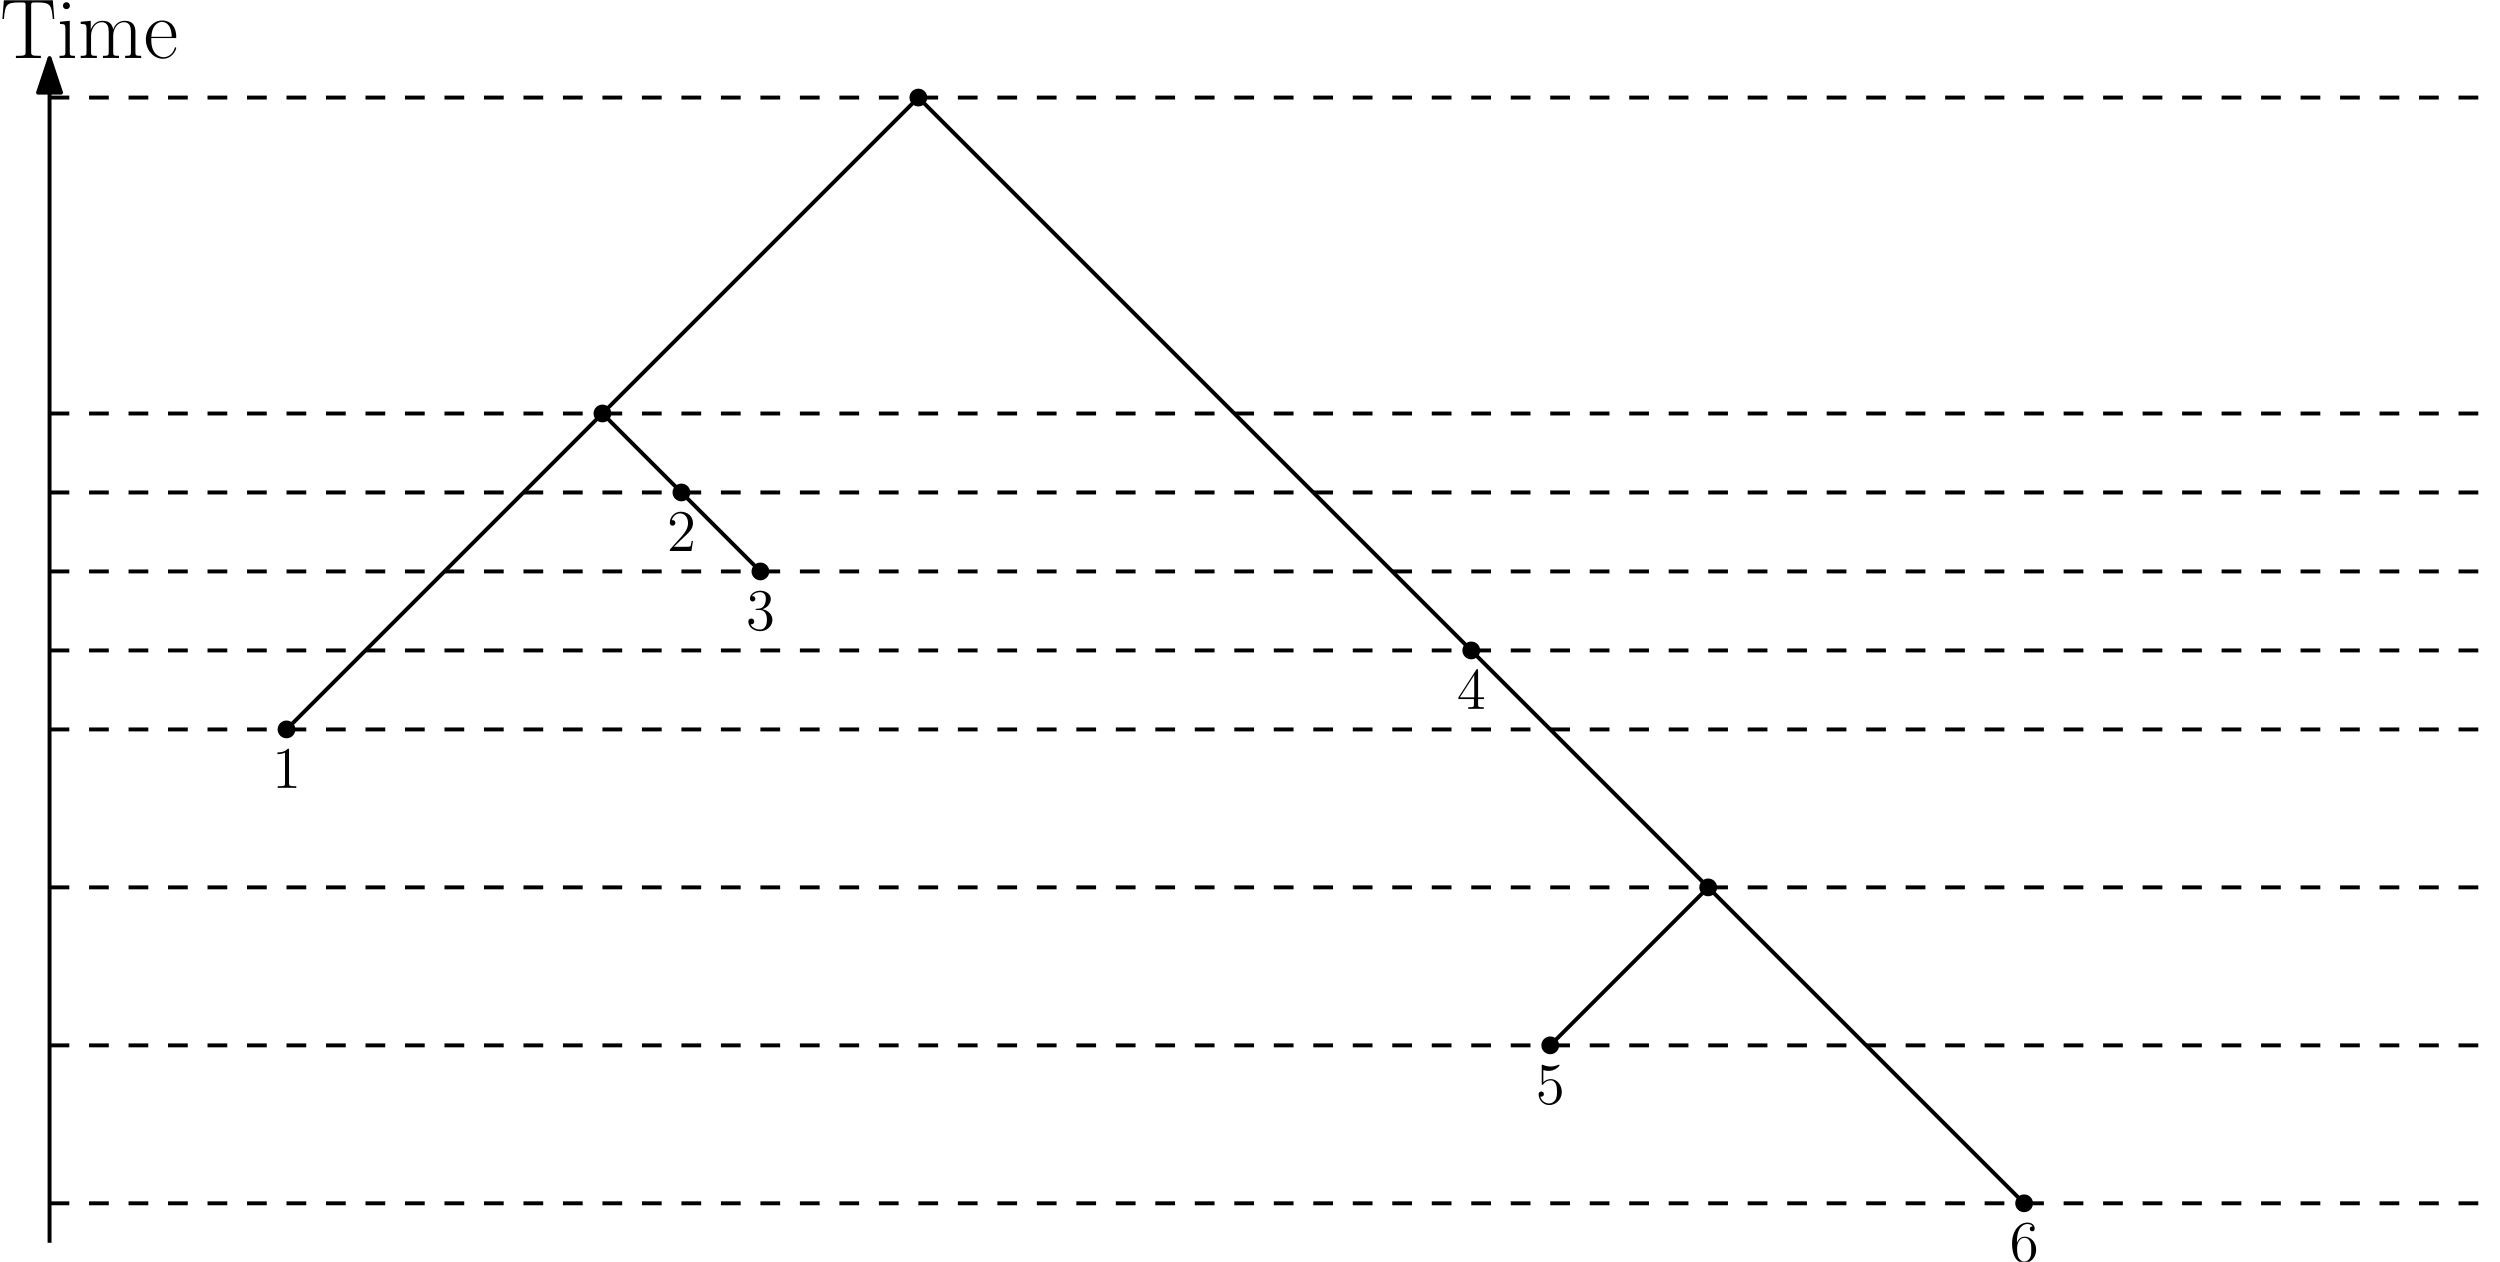 <?xml version="1.0" encoding="UTF-8" standalone="no"?>
<svg
   xmlns:dc="http://purl.org/dc/elements/1.1/"
   xmlns:cc="http://creativecommons.org/ns#"
   xmlns:rdf="http://www.w3.org/1999/02/22-rdf-syntax-ns#"
   xmlns:svg="http://www.w3.org/2000/svg"
   xmlns="http://www.w3.org/2000/svg"
   xmlns:xlink="http://www.w3.org/1999/xlink"
   xmlns:sodipodi="http://sodipodi.sourceforge.net/DTD/sodipodi-0.dtd"
   xmlns:inkscape="http://www.inkscape.org/namespaces/inkscape"
   width="506.439pt"
   height="255.613pt"
   viewBox="0 0 506.439 255.613"
   version="1.1"
   id="svg4501"
   inkscape:version="0.91 r13725"
   sodipodi:docname="SampledAncestorTree.svg">
  <sodipodi:namedview
     pagecolor="#ffffff"
     bordercolor="#666666"
     borderopacity="1"
     objecttolerance="10"
     gridtolerance="10"
     guidetolerance="10"
     inkscape:pageopacity="0"
     inkscape:pageshadow="2"
     inkscape:window-width="1920"
     inkscape:window-height="1200"
     id="namedview4678"
     showgrid="false"
     inkscape:zoom="2.2067811"
     inkscape:cx="316.52437"
     inkscape:cy="159.75813"
     inkscape:window-x="0"
     inkscape:window-y="0"
     inkscape:window-maximized="1"
     inkscape:current-layer="svg4501" />
  <defs
     id="defs4503">
    <g
       id="g4505">
      <symbol
         overflow="visible"
         id="glyph0-0">
        <path
           style="stroke:none;"
           d=""
           id="path4508" />
      </symbol>
      <symbol
         overflow="visible"
         id="glyph0-1">
        <path
           style="stroke:none;"
           d="M 3.438 -7.656 C 3.438 -7.938 3.438 -7.953 3.203 -7.953 C 2.922 -7.625 2.312 -7.188 1.094 -7.188 L 1.094 -6.844 C 1.359 -6.844 1.953 -6.844 2.625 -7.141 L 2.625 -0.922 C 2.625 -0.484 2.578 -0.344 1.531 -0.344 L 1.156 -0.344 L 1.156 0 C 1.484 -0.031 2.641 -0.031 3.031 -0.031 C 3.438 -0.031 4.578 -0.031 4.906 0 L 4.906 -0.344 L 4.531 -0.344 C 3.484 -0.344 3.438 -0.484 3.438 -0.922 Z M 3.438 -7.656 "
           id="path4511" />
      </symbol>
      <symbol
         overflow="visible"
         id="glyph0-2">
        <path
           style="stroke:none;"
           d="M 5.266 -2.016 L 5 -2.016 C 4.953 -1.812 4.859 -1.141 4.75 -0.953 C 4.656 -0.844 3.984 -0.844 3.625 -0.844 L 1.406 -0.844 C 1.734 -1.125 2.469 -1.891 2.766 -2.172 C 4.594 -3.844 5.266 -4.469 5.266 -5.656 C 5.266 -7.031 4.172 -7.953 2.781 -7.953 C 1.406 -7.953 0.578 -6.766 0.578 -5.734 C 0.578 -5.125 1.109 -5.125 1.141 -5.125 C 1.406 -5.125 1.703 -5.312 1.703 -5.688 C 1.703 -6.031 1.484 -6.25 1.141 -6.25 C 1.047 -6.25 1.016 -6.25 0.984 -6.234 C 1.203 -7.047 1.859 -7.609 2.625 -7.609 C 3.641 -7.609 4.266 -6.75 4.266 -5.656 C 4.266 -4.641 3.688 -3.75 3 -2.984 L 0.578 -0.281 L 0.578 0 L 4.953 0 Z M 5.266 -2.016 "
           id="path4514" />
      </symbol>
      <symbol
         overflow="visible"
         id="glyph0-3">
        <path
           style="stroke:none;"
           d="M 2.203 -4.297 C 2 -4.281 1.953 -4.266 1.953 -4.156 C 1.953 -4.047 2.016 -4.047 2.219 -4.047 L 2.766 -4.047 C 3.797 -4.047 4.25 -3.203 4.25 -2.062 C 4.25 -0.484 3.438 -0.078 2.844 -0.078 C 2.266 -0.078 1.297 -0.344 0.938 -1.141 C 1.328 -1.078 1.672 -1.297 1.672 -1.719 C 1.672 -2.062 1.422 -2.312 1.094 -2.312 C 0.797 -2.312 0.484 -2.141 0.484 -1.688 C 0.484 -0.625 1.547 0.25 2.875 0.25 C 4.297 0.25 5.359 -0.844 5.359 -2.047 C 5.359 -3.141 4.469 -4 3.328 -4.203 C 4.359 -4.5 5.031 -5.375 5.031 -6.312 C 5.031 -7.25 4.047 -7.953 2.891 -7.953 C 1.703 -7.953 0.812 -7.219 0.812 -6.344 C 0.812 -5.875 1.188 -5.766 1.359 -5.766 C 1.609 -5.766 1.906 -5.953 1.906 -6.312 C 1.906 -6.688 1.609 -6.859 1.344 -6.859 C 1.281 -6.859 1.25 -6.859 1.219 -6.844 C 1.672 -7.656 2.797 -7.656 2.859 -7.656 C 3.25 -7.656 4.031 -7.484 4.031 -6.312 C 4.031 -6.078 4 -5.422 3.641 -4.906 C 3.281 -4.375 2.875 -4.344 2.562 -4.328 Z M 2.203 -4.297 "
           id="path4517" />
      </symbol>
      <symbol
         overflow="visible"
         id="glyph0-4">
        <path
           style="stroke:none;"
           d="M 1.469 -4.156 C 1.469 -7.188 2.938 -7.656 3.578 -7.656 C 4.016 -7.656 4.453 -7.531 4.672 -7.172 C 4.531 -7.172 4.078 -7.172 4.078 -6.688 C 4.078 -6.422 4.25 -6.188 4.562 -6.188 C 4.859 -6.188 5.062 -6.375 5.062 -6.719 C 5.062 -7.344 4.609 -7.953 3.578 -7.953 C 2.062 -7.953 0.484 -6.406 0.484 -3.781 C 0.484 -0.484 1.922 0.25 2.938 0.25 C 4.25 0.25 5.359 -0.891 5.359 -2.438 C 5.359 -4.031 4.25 -5.094 3.047 -5.094 C 1.984 -5.094 1.594 -4.172 1.469 -3.844 Z M 2.938 -0.078 C 2.188 -0.078 1.828 -0.734 1.719 -0.984 C 1.609 -1.297 1.5 -1.891 1.5 -2.719 C 1.5 -3.672 1.922 -4.859 3 -4.859 C 3.656 -4.859 4 -4.406 4.188 -4 C 4.375 -3.562 4.375 -2.969 4.375 -2.453 C 4.375 -1.844 4.375 -1.297 4.141 -0.844 C 3.844 -0.281 3.422 -0.078 2.938 -0.078 Z M 2.938 -0.078 "
           id="path4520" />
      </symbol>
      <symbol
         overflow="visible"
         id="glyph0-5">
        <path
           style="stroke:none;"
           d="M 4.312 -7.781 C 4.312 -8.016 4.312 -8.062 4.141 -8.062 C 4.047 -8.062 4.016 -8.062 3.922 -7.922 L 0.328 -2.344 L 0.328 -2 L 3.469 -2 L 3.469 -0.906 C 3.469 -0.469 3.438 -0.344 2.562 -0.344 L 2.328 -0.344 L 2.328 0 C 2.609 -0.031 3.547 -0.031 3.891 -0.031 C 4.219 -0.031 5.172 -0.031 5.453 0 L 5.453 -0.344 L 5.219 -0.344 C 4.344 -0.344 4.312 -0.469 4.312 -0.906 L 4.312 -2 L 5.516 -2 L 5.516 -2.344 L 4.312 -2.344 Z M 3.531 -6.844 L 3.531 -2.344 L 0.625 -2.344 Z M 3.531 -6.844 "
           id="path4523" />
      </symbol>
      <symbol
         overflow="visible"
         id="glyph0-6">
        <path
           style="stroke:none;"
           d="M 1.531 -6.844 C 2.047 -6.688 2.469 -6.672 2.594 -6.672 C 3.938 -6.672 4.812 -7.656 4.812 -7.828 C 4.812 -7.875 4.781 -7.938 4.703 -7.938 C 4.688 -7.938 4.656 -7.938 4.547 -7.891 C 3.891 -7.609 3.312 -7.562 3 -7.562 C 2.219 -7.562 1.656 -7.812 1.422 -7.906 C 1.344 -7.938 1.312 -7.938 1.297 -7.938 C 1.203 -7.938 1.203 -7.859 1.203 -7.672 L 1.203 -4.125 C 1.203 -3.906 1.203 -3.844 1.344 -3.844 C 1.406 -3.844 1.422 -3.844 1.547 -4 C 1.875 -4.484 2.438 -4.766 3.031 -4.766 C 3.672 -4.766 3.984 -4.188 4.078 -3.984 C 4.281 -3.516 4.297 -2.922 4.297 -2.469 C 4.297 -2.016 4.297 -1.344 3.953 -0.797 C 3.688 -0.375 3.234 -0.078 2.703 -0.078 C 1.906 -0.078 1.141 -0.609 0.922 -1.484 C 0.984 -1.453 1.047 -1.453 1.109 -1.453 C 1.312 -1.453 1.641 -1.562 1.641 -1.969 C 1.641 -2.312 1.406 -2.5 1.109 -2.5 C 0.891 -2.5 0.578 -2.391 0.578 -1.922 C 0.578 -0.906 1.406 0.25 2.719 0.25 C 4.078 0.25 5.266 -0.891 5.266 -2.406 C 5.266 -3.828 4.297 -5.016 3.047 -5.016 C 2.359 -5.016 1.844 -4.703 1.531 -4.375 Z M 1.531 -6.844 "
           id="path4526" />
      </symbol>
      <symbol
         overflow="visible"
         id="glyph1-0">
        <path
           style="stroke:none;"
           d=""
           id="path4529" />
      </symbol>
      <symbol
         overflow="visible"
         id="glyph1-1">
        <path
           style="stroke:none;"
           d="M 10.703 -11.703 L 0.781 -11.703 L 0.484 -7.906 L 0.797 -7.906 C 1.016 -10.766 1.25 -11.266 3.906 -11.266 C 4.219 -11.266 4.719 -11.266 4.859 -11.25 C 5.188 -11.188 5.188 -10.984 5.188 -10.594 L 5.188 -1.25 C 5.188 -0.641 5.125 -0.453 3.703 -0.453 L 3.219 -0.453 L 3.219 0 C 4.047 -0.016 4.906 -0.031 5.75 -0.031 C 6.594 -0.031 7.453 -0.016 8.281 0 L 8.281 -0.453 L 7.797 -0.453 C 6.375 -0.453 6.312 -0.641 6.312 -1.25 L 6.312 -10.594 C 6.312 -10.969 6.312 -11.172 6.625 -11.25 C 6.766 -11.266 7.266 -11.266 7.578 -11.266 C 10.203 -11.266 10.469 -10.766 10.688 -7.906 L 11 -7.906 Z M 10.703 -11.703 "
           id="path4532" />
      </symbol>
      <symbol
         overflow="visible"
         id="glyph1-2">
        <path
           style="stroke:none;"
           d="M 2.672 -10.609 C 2.672 -10.984 2.359 -11.312 1.969 -11.312 C 1.578 -11.312 1.25 -11 1.25 -10.609 C 1.25 -10.234 1.562 -9.906 1.969 -9.906 C 2.344 -9.906 2.672 -10.203 2.672 -10.609 Z M 0.656 -7.359 L 0.656 -6.906 C 1.625 -6.906 1.75 -6.797 1.75 -5.969 L 1.75 -1.188 C 1.75 -0.531 1.688 -0.453 0.578 -0.453 L 0.578 0 C 1 -0.031 1.734 -0.031 2.172 -0.031 C 2.578 -0.031 3.281 -0.031 3.688 0 L 3.688 -0.453 C 2.672 -0.453 2.641 -0.547 2.641 -1.172 L 2.641 -7.547 Z M 0.656 -7.359 "
           id="path4535" />
      </symbol>
      <symbol
         overflow="visible"
         id="glyph1-3">
        <path
           style="stroke:none;"
           d="M 11.641 -5.234 C 11.641 -6.094 11.484 -7.547 9.438 -7.547 C 8.266 -7.547 7.453 -6.75 7.141 -5.812 L 7.125 -5.812 C 6.922 -7.234 5.906 -7.547 4.938 -7.547 C 3.578 -7.547 2.875 -6.484 2.625 -5.797 L 2.594 -5.797 L 2.594 -7.547 L 0.562 -7.359 L 0.562 -6.906 C 1.578 -6.906 1.734 -6.797 1.734 -5.969 L 1.734 -1.188 C 1.734 -0.531 1.672 -0.453 0.562 -0.453 L 0.562 0 C 0.984 -0.031 1.734 -0.031 2.188 -0.031 C 2.641 -0.031 3.406 -0.031 3.828 0 L 3.828 -0.453 C 2.719 -0.453 2.656 -0.516 2.656 -1.188 L 2.656 -4.5 C 2.656 -6.078 3.609 -7.266 4.828 -7.266 C 6.094 -7.266 6.234 -6.125 6.234 -5.297 L 6.234 -1.188 C 6.234 -0.531 6.172 -0.453 5.062 -0.453 L 5.062 0 C 5.469 -0.031 6.234 -0.031 6.688 -0.031 C 7.125 -0.031 7.906 -0.031 8.312 0 L 8.312 -0.453 C 7.219 -0.453 7.141 -0.516 7.141 -1.188 L 7.141 -4.5 C 7.141 -6.078 8.109 -7.266 9.312 -7.266 C 10.594 -7.266 10.734 -6.125 10.734 -5.297 L 10.734 -1.188 C 10.734 -0.531 10.656 -0.453 9.562 -0.453 L 9.562 0 C 9.969 -0.031 10.734 -0.031 11.172 -0.031 C 11.625 -0.031 12.391 -0.031 12.812 0 L 12.812 -0.453 C 11.703 -0.453 11.641 -0.516 11.641 -1.188 Z M 11.641 -5.234 "
           id="path4538" />
      </symbol>
      <symbol
         overflow="visible"
         id="glyph1-4">
        <path
           style="stroke:none;"
           d="M 6.562 -4.047 C 6.625 -4.109 6.625 -4.156 6.625 -4.328 C 6.625 -6.078 5.703 -7.609 3.734 -7.609 C 1.906 -7.609 0.469 -5.875 0.469 -3.75 C 0.469 -1.516 2.094 0.141 3.922 0.141 C 5.859 0.141 6.609 -1.688 6.609 -2.047 C 6.609 -2.172 6.516 -2.172 6.469 -2.172 C 6.359 -2.172 6.344 -2.141 6.266 -1.922 C 5.891 -0.75 4.938 -0.172 4.047 -0.172 C 3.312 -0.172 2.562 -0.578 2.094 -1.344 C 1.562 -2.219 1.562 -3.234 1.562 -4.047 Z M 1.578 -4.312 C 1.703 -6.781 3.031 -7.328 3.719 -7.328 C 4.891 -7.328 5.688 -6.234 5.703 -4.312 Z M 1.578 -4.312 "
           id="path4541" />
      </symbol>
    </g>
    <clipPath
       id="clip1">
      <path
         d="M 407 247 L 413 247 L 413 255.613 L 407 255.613 Z M 407 247 "
         id="path4544" />
    </clipPath>
    <clipPath
       id="clip2">
      <path
         d="M 9 243 L 506.438 243 L 506.438 245 L 9 245 Z M 9 243 "
         id="path4547" />
    </clipPath>
    <clipPath
       id="clip3">
      <path
         d="M 9 211 L 506.438 211 L 506.438 213 L 9 213 Z M 9 211 "
         id="path4550" />
    </clipPath>
    <clipPath
       id="clip4">
      <path
         d="M 9 179 L 506.438 179 L 506.438 181 L 9 181 Z M 9 179 "
         id="path4553" />
    </clipPath>
    <clipPath
       id="clip5">
      <path
         d="M 9 147 L 506.438 147 L 506.438 149 L 9 149 Z M 9 147 "
         id="path4556" />
    </clipPath>
    <clipPath
       id="clip6">
      <path
         d="M 9 115 L 506.438 115 L 506.438 117 L 9 117 Z M 9 115 "
         id="path4559" />
    </clipPath>
    <clipPath
       id="clip7">
      <path
         d="M 9 83 L 506.438 83 L 506.438 85 L 9 85 Z M 9 83 "
         id="path4562" />
    </clipPath>
    <clipPath
       id="clip8">
      <path
         d="M 9 19 L 506.438 19 L 506.438 21 L 9 21 Z M 9 19 "
         id="path4565" />
    </clipPath>
    <clipPath
       id="clip9">
      <path
         d="M 9 99 L 506.438 99 L 506.438 101 L 9 101 Z M 9 99 "
         id="path4568" />
    </clipPath>
    <clipPath
       id="clip10">
      <path
         d="M 9 131 L 506.438 131 L 506.438 133 L 9 133 Z M 9 131 "
         id="path4571" />
    </clipPath>
  </defs>
  <g
     id="surface3790">
    <path
       style="fill:none;stroke-width:0.8;stroke-linecap:butt;stroke-linejoin:round;stroke:rgb(0%,0%,0%);stroke-opacity:1;stroke-miterlimit:10;"
       d="M 64 639.999 L 192 767.999 "
       transform="matrix(1,0,0,-1,-5.961,787.761)"
       id="path4574" />
    <path
       style="fill:none;stroke-width:0.8;stroke-linecap:butt;stroke-linejoin:round;stroke:rgb(0%,0%,0%);stroke-opacity:1;stroke-miterlimit:10;"
       d="M 192 767.999 L 352 607.999 "
       transform="matrix(1,0,0,-1,-5.961,787.761)"
       id="path4576" />
    <path
       style="fill:none;stroke-width:0.8;stroke-linecap:butt;stroke-linejoin:round;stroke:rgb(0%,0%,0%);stroke-opacity:1;stroke-miterlimit:10;"
       d="M 352 607.999 L 320 575.999 "
       transform="matrix(1,0,0,-1,-5.961,787.761)"
       id="path4578" />
    <path
       style="fill:none;stroke-width:0.8;stroke-linecap:butt;stroke-linejoin:round;stroke:rgb(0%,0%,0%);stroke-opacity:1;stroke-miterlimit:10;"
       d="M 352 607.999 L 416 543.999 "
       transform="matrix(1,0,0,-1,-5.961,787.761)"
       id="path4580" />
    <path
       style="fill:none;stroke-width:0.8;stroke-linecap:butt;stroke-linejoin:round;stroke:rgb(0%,0%,0%);stroke-opacity:1;stroke-miterlimit:10;"
       d="M 128 703.999 L 160 671.999 "
       transform="matrix(1,0,0,-1,-5.961,787.761)"
       id="path4582" />
    <g
       style="fill:rgb(0%,0%,0%);fill-opacity:1;"
       id="g4584">
      <use
         xlink:href="#glyph0-1"
         x="55.112"
         y="159.613"
         id="use4586" />
    </g>
    <g
       style="fill:rgb(0%,0%,0%);fill-opacity:1;"
       id="g4588">
      <use
         xlink:href="#glyph0-2"
         x="135.112"
         y="111.613"
         id="use4590" />
    </g>
    <g
       style="fill:rgb(0%,0%,0%);fill-opacity:1;"
       id="g4592">
      <use
         xlink:href="#glyph0-3"
         x="151.112"
         y="127.613"
         id="use4594" />
    </g>
    <g
       clip-path="url(#clip1)"
       clip-rule="nonzero"
       id="g4596">
      <g
         style="fill:rgb(0%,0%,0%);fill-opacity:1;"
         id="g4598">
        <use
           xlink:href="#glyph0-4"
           x="407.113"
           y="255.613"
           id="use4600" />
      </g>
    </g>
    <g
       clip-path="url(#clip2)"
       clip-rule="nonzero"
       id="g4602">
      <path
         style="fill:none;stroke-width:0.8;stroke-linecap:butt;stroke-linejoin:round;stroke:rgb(0%,0%,0%);stroke-opacity:1;stroke-dasharray:4;stroke-miterlimit:10;"
         d="M 16 543.999 L 512 543.999 "
         transform="matrix(1,0,0,-1,-5.961,787.761)"
         id="path4604" />
    </g>
    <g
       clip-path="url(#clip3)"
       clip-rule="nonzero"
       id="g4606">
      <path
         style="fill:none;stroke-width:0.8;stroke-linecap:butt;stroke-linejoin:round;stroke:rgb(0%,0%,0%);stroke-opacity:1;stroke-dasharray:4;stroke-miterlimit:10;"
         d="M 16 575.999 L 512 575.999 "
         transform="matrix(1,0,0,-1,-5.961,787.761)"
         id="path4608" />
    </g>
    <g
       clip-path="url(#clip4)"
       clip-rule="nonzero"
       id="g4610">
      <path
         style="fill:none;stroke-width:0.8;stroke-linecap:butt;stroke-linejoin:round;stroke:rgb(0%,0%,0%);stroke-opacity:1;stroke-dasharray:4;stroke-miterlimit:10;"
         d="M 16 607.999 L 512 607.999 "
         transform="matrix(1,0,0,-1,-5.961,787.761)"
         id="path4612" />
    </g>
    <g
       clip-path="url(#clip5)"
       clip-rule="nonzero"
       id="g4614">
      <path
         style="fill:none;stroke-width:0.8;stroke-linecap:butt;stroke-linejoin:round;stroke:rgb(0%,0%,0%);stroke-opacity:1;stroke-dasharray:4;stroke-miterlimit:10;"
         d="M 16 639.999 L 512 639.999 "
         transform="matrix(1,0,0,-1,-5.961,787.761)"
         id="path4616" />
    </g>
    <g
       clip-path="url(#clip6)"
       clip-rule="nonzero"
       id="g4618">
      <path
         style="fill:none;stroke-width:0.8;stroke-linecap:butt;stroke-linejoin:round;stroke:rgb(0%,0%,0%);stroke-opacity:1;stroke-dasharray:4;stroke-miterlimit:10;"
         d="M 16 671.999 L 512 671.999 "
         transform="matrix(1,0,0,-1,-5.961,787.761)"
         id="path4620" />
    </g>
    <g
       clip-path="url(#clip7)"
       clip-rule="nonzero"
       id="g4622">
      <path
         style="fill:none;stroke-width:0.8;stroke-linecap:butt;stroke-linejoin:round;stroke:rgb(0%,0%,0%);stroke-opacity:1;stroke-dasharray:4;stroke-miterlimit:10;"
         d="M 16 703.999 L 512 703.999 "
         transform="matrix(1,0,0,-1,-5.961,787.761)"
         id="path4624" />
    </g>
    <g
       clip-path="url(#clip8)"
       clip-rule="nonzero"
       id="g4626">
      <path
         style="fill:none;stroke-width:0.8;stroke-linecap:butt;stroke-linejoin:round;stroke:rgb(0%,0%,0%);stroke-opacity:1;stroke-dasharray:4;stroke-miterlimit:10;"
         d="M 16 767.999 L 512 767.999 "
         transform="matrix(1,0,0,-1,-5.961,787.761)"
         id="path4628" />
    </g>
    <path
       style=" stroke:none;fill-rule:evenodd;fill:rgb(0%,0%,0%);fill-opacity:1;"
       d="M 59.84 147.762 C 59.84 146.766 59.031 145.961 58.039 145.961 C 57.043 145.961 56.238 146.766 56.238 147.762 C 56.238 148.754 57.043 149.562 58.039 149.562 C 59.031 149.562 59.84 148.754 59.84 147.762 "
       id="path4630" />
    <path
       style=" stroke:none;fill-rule:evenodd;fill:rgb(0%,0%,0%);fill-opacity:1;"
       d="M 155.84 115.762 C 155.84 114.766 155.031 113.961 154.039 113.961 C 153.047 113.961 152.238 114.766 152.238 115.762 C 152.238 116.754 153.047 117.562 154.039 117.562 C 155.031 117.562 155.84 116.754 155.84 115.762 "
       id="path4632" />
    <path
       style=" stroke:none;fill-rule:evenodd;fill:rgb(0%,0%,0%);fill-opacity:1;"
       d="M 123.84 83.762 C 123.84 82.766 123.031 81.961 122.039 81.961 C 121.047 81.961 120.238 82.766 120.238 83.762 C 120.238 84.754 121.047 85.562 122.039 85.562 C 123.031 85.562 123.84 84.754 123.84 83.762 "
       id="path4634" />
    <path
       style=" stroke:none;fill-rule:evenodd;fill:rgb(0%,0%,0%);fill-opacity:1;"
       d="M 347.84 179.762 C 347.84 178.766 347.031 177.961 346.039 177.961 C 345.047 177.961 344.238 178.766 344.238 179.762 C 344.238 180.754 345.047 181.562 346.039 181.562 C 347.031 181.562 347.84 180.754 347.84 179.762 "
       id="path4636" />
    <g
       clip-path="url(#clip9)"
       clip-rule="nonzero"
       id="g4638">
      <path
         style="fill:none;stroke-width:0.8;stroke-linecap:butt;stroke-linejoin:round;stroke:rgb(0%,0%,0%);stroke-opacity:1;stroke-dasharray:4;stroke-miterlimit:10;"
         d="M 16 687.999 L 512 687.999 "
         transform="matrix(1,0,0,-1,-5.961,787.761)"
         id="path4640" />
    </g>
    <g
       clip-path="url(#clip10)"
       clip-rule="nonzero"
       id="g4642">
      <path
         style="fill:none;stroke-width:0.8;stroke-linecap:butt;stroke-linejoin:round;stroke:rgb(0%,0%,0%);stroke-opacity:1;stroke-dasharray:4;stroke-miterlimit:10;"
         d="M 16 655.999 L 512 655.999 "
         transform="matrix(1,0,0,-1,-5.961,787.761)"
         id="path4644" />
    </g>
    <path
       style=" stroke:none;fill-rule:evenodd;fill:rgb(0%,0%,0%);fill-opacity:1;"
       d="M 139.84 99.762 C 139.84 98.766 139.031 97.961 138.039 97.961 C 137.047 97.961 136.238 98.766 136.238 99.762 C 136.238 100.754 137.047 101.562 138.039 101.562 C 139.031 101.562 139.84 100.754 139.84 99.762 "
       id="path4646" />
    <path
       style=" stroke:none;fill-rule:evenodd;fill:rgb(0%,0%,0%);fill-opacity:1;"
       d="M 299.84 131.762 C 299.84 130.766 299.031 129.961 298.039 129.961 C 297.047 129.961 296.238 130.766 296.238 131.762 C 296.238 132.754 297.047 133.562 298.039 133.562 C 299.031 133.562 299.84 132.754 299.84 131.762 "
       id="path4648" />
    <path
       style=" stroke:none;fill-rule:evenodd;fill:rgb(0%,0%,0%);fill-opacity:1;"
       d="M 187.84 19.762 C 187.84 18.766 187.031 17.961 186.039 17.961 C 185.047 17.961 184.238 18.766 184.238 19.762 C 184.238 20.754 185.047 21.562 186.039 21.562 C 187.031 21.562 187.84 20.754 187.84 19.762 "
       id="path4650" />
    <path
       style=" stroke:none;fill-rule:evenodd;fill:rgb(0%,0%,0%);fill-opacity:1;"
       d="M 315.84 211.762 C 315.84 210.766 315.031 209.961 314.039 209.961 C 313.047 209.961 312.238 210.766 312.238 211.762 C 312.238 212.754 313.047 213.562 314.039 213.562 C 315.031 213.562 315.84 212.754 315.84 211.762 "
       id="path4652" />
    <path
       style=" stroke:none;fill-rule:evenodd;fill:rgb(0%,0%,0%);fill-opacity:1;"
       d="M 411.84 243.762 C 411.84 242.766 411.031 241.961 410.039 241.961 C 409.047 241.961 408.238 242.766 408.238 243.762 C 408.238 244.754 409.047 245.562 410.039 245.562 C 411.031 245.562 411.84 244.754 411.84 243.762 "
       id="path4654" />
    <g
       style="fill:rgb(0%,0%,0%);fill-opacity:1;"
       id="g4656">
      <use
         xlink:href="#glyph0-5"
         x="295.113"
         y="143.613"
         id="use4658" />
    </g>
    <g
       style="fill:rgb(0%,0%,0%);fill-opacity:1;"
       id="g4660">
      <use
         xlink:href="#glyph0-6"
         x="311.113"
         y="223.613"
         id="use4662" />
    </g>
    <path
       style="fill:none;stroke-width:0.8;stroke-linecap:butt;stroke-linejoin:round;stroke:rgb(0%,0%,0%);stroke-opacity:1;stroke-miterlimit:10;"
       d="M 16 535.999 L 16 775.999 "
       transform="matrix(1,0,0,-1,-5.961,787.761)"
       id="path4664" />
    <path
       style="fill-rule:evenodd;fill:rgb(0%,0%,0%);fill-opacity:1;stroke-width:0.8;stroke-linecap:butt;stroke-linejoin:round;stroke:rgb(0%,0%,0%);stroke-opacity:1;stroke-miterlimit:10;"
       d="M 16 775.999 L 13.668 768.999 L 18.332 768.999 Z M 16 775.999 "
       transform="matrix(1,0,0,-1,-5.961,787.761)"
       id="path4666" />
    <g
       style="fill:rgb(0%,0%,0%);fill-opacity:1;"
       id="g4668">
      <use
         xlink:href="#glyph1-1"
         x="0"
         y="11.761"
         id="use4670" />
      <use
         xlink:href="#glyph1-2"
         x="11.493"
         y="11.761"
         id="use4672" />
      <use
         xlink:href="#glyph1-3"
         x="15.79"
         y="11.761"
         id="use4674" />
      <use
         xlink:href="#glyph1-4"
         x="29.082"
         y="11.761"
         id="use4676" />
    </g>
  </g>
</svg>
